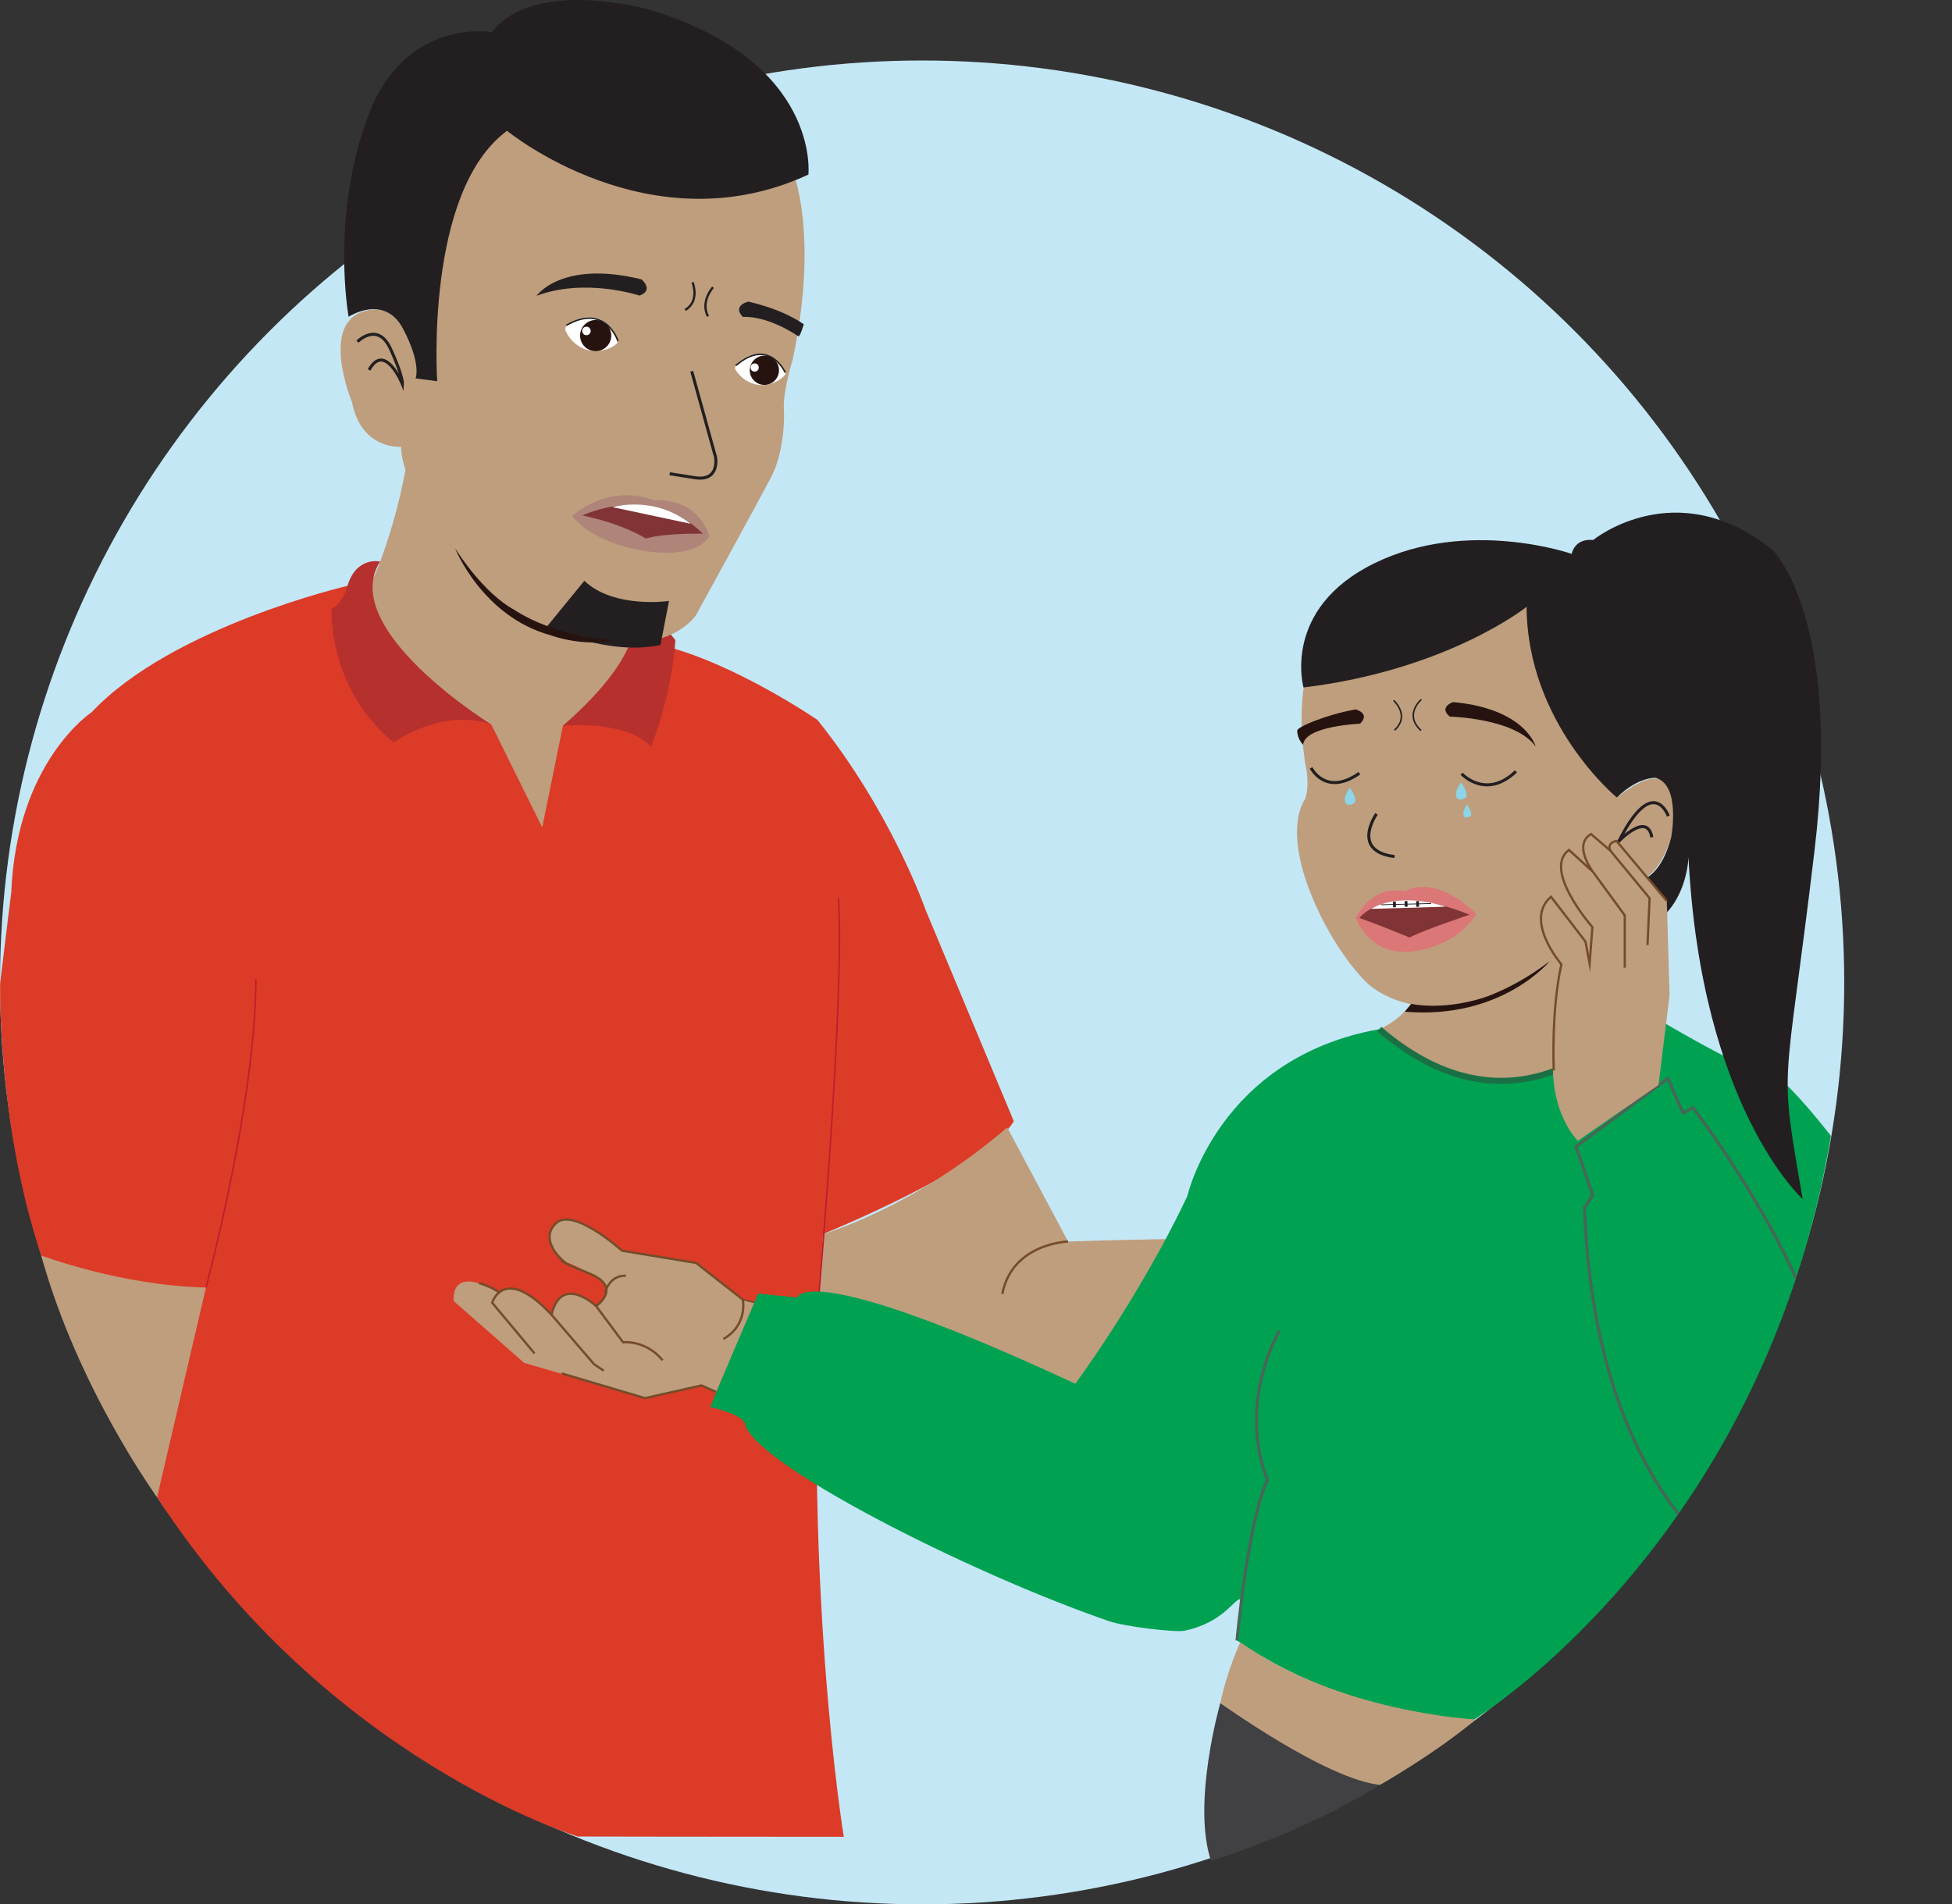 <?xml version="1.0" encoding="UTF-8"?>
<svg id="Layer_1" data-name="Layer 1" xmlns="http://www.w3.org/2000/svg" xmlns:xlink="http://www.w3.org/1999/xlink" viewBox="0 0 1291.3 1260.03">
  <rect x="0" y="0" width="1291.3" height="1260.03" fill="#333333" stroke="none"/>
  <defs>
    <style>
      .cls-1, .cls-2, .cls-3, .cls-4, .cls-5, .cls-6, .cls-7, .cls-8, .cls-9, .cls-10, .cls-11, .cls-12 {
        fill: none;
      }

      .cls-2, .cls-3 {
        stroke-width: 1.5px;
      }

      .cls-2, .cls-3, .cls-4, .cls-5, .cls-6, .cls-7, .cls-8, .cls-9, .cls-10, .cls-11, .cls-12 {
        stroke-miterlimit: 10;
      }

      .cls-2, .cls-6, .cls-9, .cls-12 {
        stroke: #231f20;
      }

      .cls-3, .cls-10 {
        stroke: #754c29;
      }

      .cls-13 {
        clip-path: url(#clippath);
      }

      .cls-14 {
        fill: #00a151;
      }

      .cls-15 {
        fill: #fff200;
      }

      .cls-16 {
        fill: #fff;
      }

      .cls-17 {
        fill: #803435;
      }

      .cls-18 {
        fill: #b6302e;
      }

      .cls-19 {
        fill: #8dd5e7;
      }

      .cls-20 {
        fill: #ae8578;
      }

      .cls-21 {
        fill: #be9e7d;
      }

      .cls-22 {
        fill: #c4e7f6;
      }

      .cls-23 {
        fill: #db7777;
      }

      .cls-24 {
        fill: #dc3b28;
      }

      .cls-25 {
        fill: #231f20;
      }

      .cls-26 {
        fill: #414042;
      }

      .cls-27 {
        fill: #26130f;
      }

      .cls-4, .cls-5 {
        opacity: .2;
        stroke-dasharray: 0 2;
      }

      .cls-4, .cls-5, .cls-7 {
        stroke: #476657;
      }

      .cls-4, .cls-8 {
        stroke-width: 4px;
      }

      .cls-5, .cls-6, .cls-7 {
        stroke-width: 2px;
      }

      .cls-8 {
        stroke: #1a7044;
      }

      .cls-11 {
        stroke: #be1e2d;
      }

      .cls-12 {
        stroke-width: .5px;
      }
    </style>
    <clipPath id="clippath">
      <path class="cls-1" d="M975.13,1137.75s198.22-120.64,238.4-401.26l-5.68-303.63-27.49-81.33-81.33-24.05-68.73,25.2-116.84,2.29-64.15,58.42-3.44,113.4,10.89,83.44,42.95,51.72-96.22,57.27-92.78,182.13-180.98-60.71-37.8,6.87-29.78-25.2-46.96-5.73-56.13-24.05-76.75,54.98,72.16,121.42,254.29,64.15,187.85,71.02,146.62,37.8,31.88-4.15Z"/>
    </clipPath>
  </defs>
  <circle class="cls-22" cx="610" cy="650.03" r="610"/>
  <g>
    <path class="cls-21" d="M270.84,294.58s-6.58,56.49-31.38,104.02c0,0-6.2,173.58,126.05,187.01,0,0,92.26-67.61,53.36-178.97l-148.03-112.06Z"/>
    <path class="cls-24" d="M27.26,830.67C-1.77,743.87,.09,650.61,.09,650.61c4.42-37.07,7.32-59.86,7.32-59.86,3.55-87.04,53.29-119.57,53.29-119.57,53.11-56.57,169.18-83.57,169.18-83.57,30.75,66.35,95.13,91.75,95.13,91.75l33.68,68.11,13.68-67.26,64.57-53.49c48.86,11.79,103.84,49.64,103.84,49.64,49.27,61.41,71.55,125.75,71.55,125.75l58.34,139.75c-18.99,31.21-126.18,74.62-126.18,74.62-14.92,225.23,13.7,398.84,13.7,398.84-85.27,0-175.98-.19-175.98-.19,0,0-165.46-50.33-278.27-224.51"/>
    <path class="cls-24" d="M27.26,830.67c28,10.96,66.67,21.82,109,21.24l-32.31,138.11"/>
    <path class="cls-18" d="M251.44,371.55s-15.64-3.68-21.56,16.07c-3.81,12.68-10.57,15.22-10.57,15.22,0,0-2.96,52.01,41.01,88.37,0,0,32.56-23.25,64.69-11.84,0,0-101.9-63-73.57-107.82Z"/>
    <path class="cls-18" d="M418.87,406.64s10.57,23.68-46.51,73.57c0,0,41.86-4.23,58.35,13.95,0,0,13.95-34.67,16.07-70.61,0,0-13.11-18.6-27.91-16.91Z"/>
    <path class="cls-21" d="M521.89,106.26s21.47,41.3,2.59,131.3c0,0-6.69,21.33-5.92,33.43,.77,12.1-1.81,31.71-7.93,43.72-6.12,12.01-50.09,92.06-50.09,92.06,0,0-13.95,23.05-56.93,17.78-42.98-5.27-77.31-25.83-90.35-45.99-13.03-20.16-47.78-54.63-47.9-82.95,0,0-26.25,2.41-32.55-29.64,0,0-21.39-51.35,7.99-60.06,29.37-8.71,40.31,31.79,40.31,31.79,0,0-17.9-117.32,51.3-152.81,0,0,86.79-54.69,189.48,21.38Z"/>
    <path class="cls-25" d="M423.03,195.57s-35.82-11.98-68.06,.16c0,0,16.47-23.92,69.4-10.88,0,0,8.57,7.14-1.34,10.73Z"/>
    <path class="cls-25" d="M528.07,222.46c-21.94-14.48-36.68-12.74-36.68-12.74-7.22-7.68,3.66-10.17,3.66-10.17,16.55,3.84,28.31,9.29,36.66,14.96,0,0-2.45,8.75-3.65,7.96Z"/>
    <path class="cls-6" d="M457.6,245.64l15.77,56.9s3,16.15-13.67,13.53l-16.67-2.62"/>
    <path class="cls-25" d="M386.55,384.28l-25.2,30.84s41.55,19.17,75.58,11.61l5.64-29.09s-36.42,5.32-56.02-13.35Z"/>
    <path class="cls-6" d="M236.46,226.07s13.36-13.59,21.79,4.59c8.43,18.19,8.02,23.62,8.02,23.62,0,0-11.6-28.53-22.13-9.52"/>
    <path class="cls-25" d="M230.61,209.59s23.68-15.54,36.05,7.98c12.36,23.52,8.25,32.8,8.25,32.8l14.31,1.88s-8.45-125.49,46.21-165.7c0,0,94.41,77.65,199.35,28.95,0,0,8.26-74.98-105.22-109.12,0,0-75.56-21.68-104.28,14.9,0,0-57.6-10.36-82.13,56.38-24.54,66.75-12.53,131.93-12.53,131.93Z"/>
    <path class="cls-27" d="M406.22,423.81s-38.11-1.91-66.59-20.68c0,0-17.86-8.45-38.58-40.27,0,0,18.04,45.15,63.25,57.47,0,0,19.93,7.69,41.92,3.48,0,0-1.65,4.33,0,0Z"/>
    <g>
      <path class="cls-16" d="M374,217.1s.15-.99,1.01-1.7c2.86-2.34,9.26-6.56,18.06-5.17,9.85,1.55,13.82,11.66,15.15,15.25,.23,.62,.12,1.12,.12,1.12,0,0-.05,.55-.44,.89-1.86,1.58-7.9,5.85-17.26,4.52-5.57-.79-12.89-5-16.54-13.3-.25-.58-.17-1.25-.1-1.61Z"/>
      <circle class="cls-27" cx="394.05" cy="222.04" r="10.31"/>
      <circle class="cls-16" cx="387.94" cy="218.96" r="2.83"/>
      <path class="cls-9" d="M408.82,225.6s-8.29-25.4-34.18-10.33"/>
    </g>
    <g>
      <path class="cls-16" d="M486.3,243.29s0-.94,.7-1.72c2.32-2.59,7.67-7.42,16.05-7.39,9.38,.03,14.52,8.87,16.27,12.02,.3,.54,.27,1.02,.27,1.02,0,0,.03,.52-.29,.89-1.5,1.73-6.51,6.57-15.4,6.67-5.29,.06-12.71-2.81-17.28-10-.32-.5-.34-1.14-.33-1.48Z"/>
      <circle class="cls-27" cx="505.66" cy="245" r="9.67"/>
      <circle class="cls-16" cx="499.23" cy="243.16" r="2.71"/>
      <path class="cls-9" d="M519.48,246.51s-10.62-23.77-32.78-4.56"/>
    </g>
    <path class="cls-2" d="M458.13,186.75s5.11,12.54-4.91,18.34"/>
    <path class="cls-2" d="M471.68,190.07s-8.58,9.44-3.32,19.29"/>
    <path class="cls-20" d="M378.51,341.25s23.42-21.71,54.11-10.25c0,0,28.09-2.93,36.65,23.82,0,0-7.56,15.69-43.82,9.54-36.26-6.15-46.94-23.11-46.94-23.11Z"/>
    <path class="cls-17" d="M385.31,341.03s45.72-22.16,79.65,12.13c0,0-24.27-.7-37.81,3.17,0,0-13.36-9.14-41.85-15.3Z"/>
    <path class="cls-11" d="M136.27,851.91s32.98-122.52,32.98-204.05"/>
    <path class="cls-21" d="M666.31,745.95l40.24,75.51s172.97-6,220.13,2.25l34.19-38.9s6.4-9.09,17.97-12.4l44.65-23.7s17.64,7.72-8.82,29.77l-16.54,10.47,56.77,6.06-41.89,100.32-81.58-4.41-260.72,61.73s-33.07,6.61-61.18-17.09c-28.11-23.7-68.35-72.76-68.35-72.76l3.31-46.32s59.58-16.83,121.82-70.53Z"/>
    <path class="cls-11" d="M541.18,862.81s17.97-204.77,13.41-268.64"/>
    <path class="cls-3" d="M706.55,821.47s-36.99,1.03-43.49,34.64"/>
    <path class="cls-16" d="M405.17,335.53s27.17-8.21,51.79,11.04l-51.79-11.04Z"/>
    <path class="cls-21" d="M27.26,830.67s52.35,19.93,109,21.24l-32.33,138.71s-52.3-71.67-76.68-159.95Z"/>
  </g>
  <g class="cls-13">
    <g>
      <path class="cls-21" d="M1060.46,563.46s7.01,65.39,24.33,103.67c0,0,15.85,179.09-129.67,183.64,0,0-108.49-29.23-42.68-169.81,0,0,26.18-10.22,26.74-35.55,.6-26.83-3.46,.46-3.46,.46l138.17-81.37"/>
      <path class="cls-21" d="M1069.59,527.69s-1.74-135.62-122.57-148.71c0,0-102.64-1.51-83.62,125.92,0,0,3.52,13.66-.06,23.94,0,0-12.77,15.57,1.23,55.59,14,40.01,37.57,63.78,37.57,63.78,0,0,14.01,16.58,44.16,17.78,0,0,23.77,3.59,51.23-12.96,0,0,66.49-32.69,64.13-72.86,0,0,29.25,20.68,43.89-26.35,0,0,13.43-65.3-35.95-26.13Z"/>
      <path class="cls-27" d="M959.1,474.16s43.14,.94,56.79,19.77c0,0-6.49-24.92-54.63-29.41,0,0-9.85,3.31-2.16,9.64Z"/>
      <path class="cls-27" d="M858.17,483.31c.04-2.34,19.32-10.53,38.61-13.91,0,0,10.09,2.5,2.93,9.43,0,0-36.7,1.5-37.64,13.94,0,0-3.99-3.68-3.9-9.47Z"/>
      <path class="cls-6" d="M1103.63,539.96s-10.01-28.37-32.59,16.45c0,0,18.78-19.6,21.68-2.4"/>
      <path class="cls-27" d="M933.67,664.22s19.69,4.59,47.15-3.89c0,0,20.85-6.27,44.39-24.4,0,0-31.7,38.9-95.95,33.46"/>
      <path class="cls-14" d="M1233.28,1097.48s-247.92,102.8-414.97-12.05l3.2-27.44c-5.22-1.1-10.72,15.19-37.97,21-5.84,1.25-39.34-2.74-49.59-6.25-92.69-31.8-237.8-105.38-241.22-131.31,0,0-1.83-5.49-22.86-10.47,0,0,20.73-51.6,31.75-75.07l25.85,2.66s4.18-26.61,183.87,57.01c0,0,41.93-56.33,74.06-123.96,0,0,20.59-91.68,127.05-110.64,0,0,85.9,88.11,172.34-13.83,0,0,63.44,39.36,94.8,48.52,0,0,28.6,25.49,71.15,92.59,0,0,52.6,103.66,38.01,219.29,0,0-17.94,55.63-58.18,49.63l2.72,20.33Z"/>
      <path class="cls-7" d="M818.31,1085.43s7.23-79.21,20.18-106.41c0,0-20.72-44.04,7.77-98.44"/>
      <ellipse class="cls-15" cx="1074.09" cy="575.39" rx="5.3" ry="4.37" transform="translate(476.1 1637.06) rotate(-88.79)"/>
      <path class="cls-8" d="M1084.79,667.13s-74.27,98.12-172.34,13.83"/>
      <path class="cls-5" d="M1147.94,1045.87c1.97,19.32,4.25,38.89,6.88,58.54"/>
      <path class="cls-4" d="M1137.82,703.14s-.91,17.79-1.45,52.92"/>
      <path class="cls-4" d="M1160.48,749.56s.81-18.93,.21,44.47"/>
      <path class="cls-5" d="M1113.76,1008.22c2.63,35.69,6.2,72.11,10.99,107.97"/>
      <path class="cls-4" d="M1109.86,687.65s-.63,11.32-1.3,31.21"/>
      <path class="cls-4" d="M1079.87,939.04c3,58.52,8,121.52,16.13,182.37"/>
      <path class="cls-4" d="M1047.63,703.14s-7.78,215.83,19.61,420.88"/>
      <path class="cls-4" d="M1019.69,719.97s-7.28,205.53,20.11,410.59"/>
      <path class="cls-4" d="M994.14,724.48s-6.57,203.64,20.82,408.7"/>
      <path class="cls-4" d="M967.08,722.22s-10.88,208.51,16.5,413.56"/>
      <path class="cls-4" d="M939.14,703.14s-11.7,222.36,15.69,427.42"/>
      <path class="cls-4" d="M908.47,689.91s-12.39,231.67,14.99,436.73"/>
      <path class="cls-4" d="M882.92,694.42s-22.14,216.7,5.25,421.76"/>
      <path class="cls-4" d="M855.49,703.14s-9.15,185.61,0,389.51"/>
      <path class="cls-6" d="M910.61,538.51s-17.35,24.65,11.91,28.23"/>
      <path class="cls-9" d="M921.91,463.44s11.22,9.94,.61,19.67"/>
      <path class="cls-9" d="M940.25,462.81s-11.87,10.02-.19,20.51"/>
      <path class="cls-23" d="M896.79,607.33s10.05-22.32,32.62-17.46c0,0,18-13,47.2,14.74,0,0-10.63,20.33-40.67,24.72s-39.15-22-39.15-22Z"/>
      <path class="cls-17" d="M899.25,607.39s17.63-24.43,72.97-2.18c0,0-30.35,10.12-39.8,15.09,0,0-17.6-7.43-33.18-12.91Z"/>
      <path class="cls-16" d="M907.07,601.36s16.73-11.77,49.21-1.45c0,0-37.72,1.23-49.21,1.45Z"/>
      <path class="cls-7" d="M1230.55,1077.15s-172.24-17.02-182.43-278.02l5.52-8.28-11.04-32.21,60.75-45.1,10.12,23.01,6.44-3.68s75.47,97.5,89.83,177.9"/>
      <path class="cls-21" d="M473.79,921.02l-9.74-4.33-37.36,8.39-79.94-23.32-46.63-40.92s-3.33-25.22,30.45-5.23c0,0,9.52-12.85,34.26,14.28,0,0,3.81-27.6,29.5-5.71,0,0,11.42-8.57,4.28-15.7-7.14-7.14-26.17-14.28-26.17-14.28,0,0-16.18-13.32-4.76-24.74,11.42-11.42,43.78,18.08,43.78,18.08l49.01,8.09,30.93,24.27,7.61,1.9-25.23,59.23Z"/>
      <path class="cls-3" d="M353.57,895.47l-27.99-33.51s7.68-25.73,39.25,7.92l28.18,32.8,6.36,4.24"/>
      <path class="cls-3" d="M438.31,900.01c-11.29-13.66-26.13-11.88-26.13-11.88l-17.84-23.96s-22.95-21.66-29.5,5.71"/>
      <path class="cls-3" d="M400.21,855.41s2.52-11.64,13.85-11.33"/>
      <path class="cls-3" d="M394.33,864.17s18.31-12.46-4.92-21.75c-23.23-9.29-16.97-8.23-16.97-8.23,0,0-16.26-13.57-4.76-24.74,11.51-11.17,43.78,18.08,43.78,18.08l49.01,8.09,30.93,24.27s3.52,16.61-12.84,26.05"/>
      <line class="cls-10" x1="491.4" y1="859.89" x2="499.02" y2="861.79"/>
      <polyline class="cls-3" points="371.56 908.72 426.69 925.08 464.04 916.69 473.79 921.02"/>
      <path class="cls-3" d="M316.77,848.92s9.62,2.72,13.79,6.68"/>
      <path class="cls-4" d="M500.7,927.86s116.24,98.65,273.02,130.77c0,0,40.53,6.88,58.89-94.83"/>
      <path class="cls-4" d="M512.17,907.97s159.07,106.3,250.84,114.71c0,0,45.89-9.18,67.3-116.24"/>
      <path class="cls-4" d="M527.46,881.97s166.96,103.71,214.82,104.29c63.47,.76,81.14-258.01,81.14-258.01"/>
      <path class="cls-4" d="M798.95,766.49s-30.14,141.84-59.97,170.9-165.63-70.72-165.63-70.72"/>
      <path class="cls-4" d="M1186.74,733.69s5.91,77.63,0,97.04"/>
      <path class="cls-5" d="M1209.53,753.94s23.63,105.48,6.75,156.95"/>
      <path class="cls-4" d="M1059.32,796.98s37.97,222.77,176.36,269.18c0,0,52.32,10.97,43.88-135.86"/>
      <path class="cls-4" d="M1077.89,786.85s63.29,217.71,156.11,251.46c0,0,39.66,14.35,36.28-159.48"/>
      <path class="cls-4" d="M1109.11,775.04s63.29,198.3,113.92,208.43c50.63,10.13,28.69-124.89,28.69-124.89"/>
      <path class="cls-4" d="M1130.21,766.6s64.97,160.33,91.98,175.52"/>
      <path class="cls-25" d="M1069.59,527.69s-59.26-48.75-59.71-126.17c0,0-52.14,41.78-147.58,53.36,0,0-14.75-52.01,46.97-82.23,61.73-30.22,130.48-6.18,130.48-6.18,0,0,1.57-10.36,14.2-9.19,0,0,54.76-44.8,118.6,6.58,0,0,46.26,43.89,27.79,199.04-19.82,166.46-23.89,137.24-7.81,230.5,0,0-67.23-60.51-75.54-226.21,0,0-1.4,55.86-57.3,50.62,0,0-2.14-18.61,1.96-37.65,0,0,32.21,19.64,43.89-26.35,0,0,6.57-34.73-10.39-39.15,0,0-11.59-.73-25.56,13.02Z"/>
      <path class="cls-21" d="M1043.82,754.8s-23.26-21.89-14.59-69.32,3.65-47.43,3.65-47.43c0,0-27.82-35.12-6.84-44.69l22.8,29.64,2.74,14.59,1.82-24.17-17.79-28.73s-9.12-14.14,2.28-22.35l15.96,14.59s-12.77-15.96-1.37-25.08l12.77,10.95s-1.37-1.82,4.1-6.38l33.29,39.68,1.82,62.48-7.3,59.29-53.36,36.94Z"/>
      <path class="cls-3" d="M1027.86,708.28s-1.82-39.22,5.02-70.23c0,0-25.08-29.19-6.84-44.69l22.8,29.64,2.74,14.59,1.82-24.17s-33.29-37.85-15.51-51.08l15.96,14.59s-13.68-17.79-1.37-25.08l12.77,10.95s-2.74-5.02,4.1-6.38l33.29,39.68"/>
      <polyline class="cls-3" points="1053.85 576.94 1074.83 605.67 1074.83 640.33"/>
      <polyline class="cls-3" points="1065.25 562.8 1091.25 594.27 1089.88 625.28"/>
      <rect class="cls-25" x="936.83" y="596.24" width="1.87" height="3.73" transform="translate(1892.58 1168.61) rotate(178.33)"/>
      <rect class="cls-25" x="929.22" y="596.23" width="1.87" height="3.73" transform="translate(1877.36 1168.81) rotate(178.33)"/>
      <rect class="cls-25" x="921.54" y="596.57" width="1.87" height="3.73" transform="translate(1862 1169.72) rotate(178.33)"/>
      <path class="cls-12" d="M946.77,597.82s-14.85,.45-33.12,.81"/>
      <path class="cls-6" d="M867.33,508.07s9.52,19.31,31.93,3.53"/>
      <path class="cls-6" d="M966.9,511.94s15.98,17.54,35.93-1.55"/>
      <path class="cls-19" d="M892.97,521.15s-4.44,5.58-3.11,9.5c1.33,3.92,6.47,.45,6.47,.45,0,0,1.73-2.86-3.36-9.95Z"/>
      <path class="cls-19" d="M966.51,517.7s-4.44,5.58-3.11,9.5c1.33,3.92,6.47,.45,6.47,.45,0,0,1.73-2.86-3.36-9.95Z"/>
      <path class="cls-19" d="M970.51,532.41s-3.32,4.17-2.32,7.1,4.83,.34,4.83,.34c0,0,1.29-2.14-2.51-7.43Z"/>
      <path class="cls-26" d="M807.32,1126.84s-18.96,66.05-6.16,104.44c0,0,63.72-17.72,111.49-51.84,0,0-46.86-12.2-105.33-52.59Z"/>
      <path class="cls-21" d="M807.32,1126.84s69.3,48.74,105.33,52.59c0,0,35.41-18.91,62.48-41.68,0,0-89.23-4.44-154.58-50.99,0,0-8.56,18.39-13.23,40.08Z"/>
    </g>
  </g>
  <path class="cls-26" d="M807.27,1126.79s-18.96,66.05-6.16,104.44c0,0,59.3-17.63,111.78-50.23,0,0-47.15-13.81-105.62-54.21Z"/>
  <path class="cls-21" d="M807.27,1126.79s69.59,50.36,105.62,54.21c0,0,36.26-20.52,63.33-43.28,0,0-90.36-4.45-155.72-51.01,0,0-8.56,18.39-13.23,40.08Z"/>
</svg>
